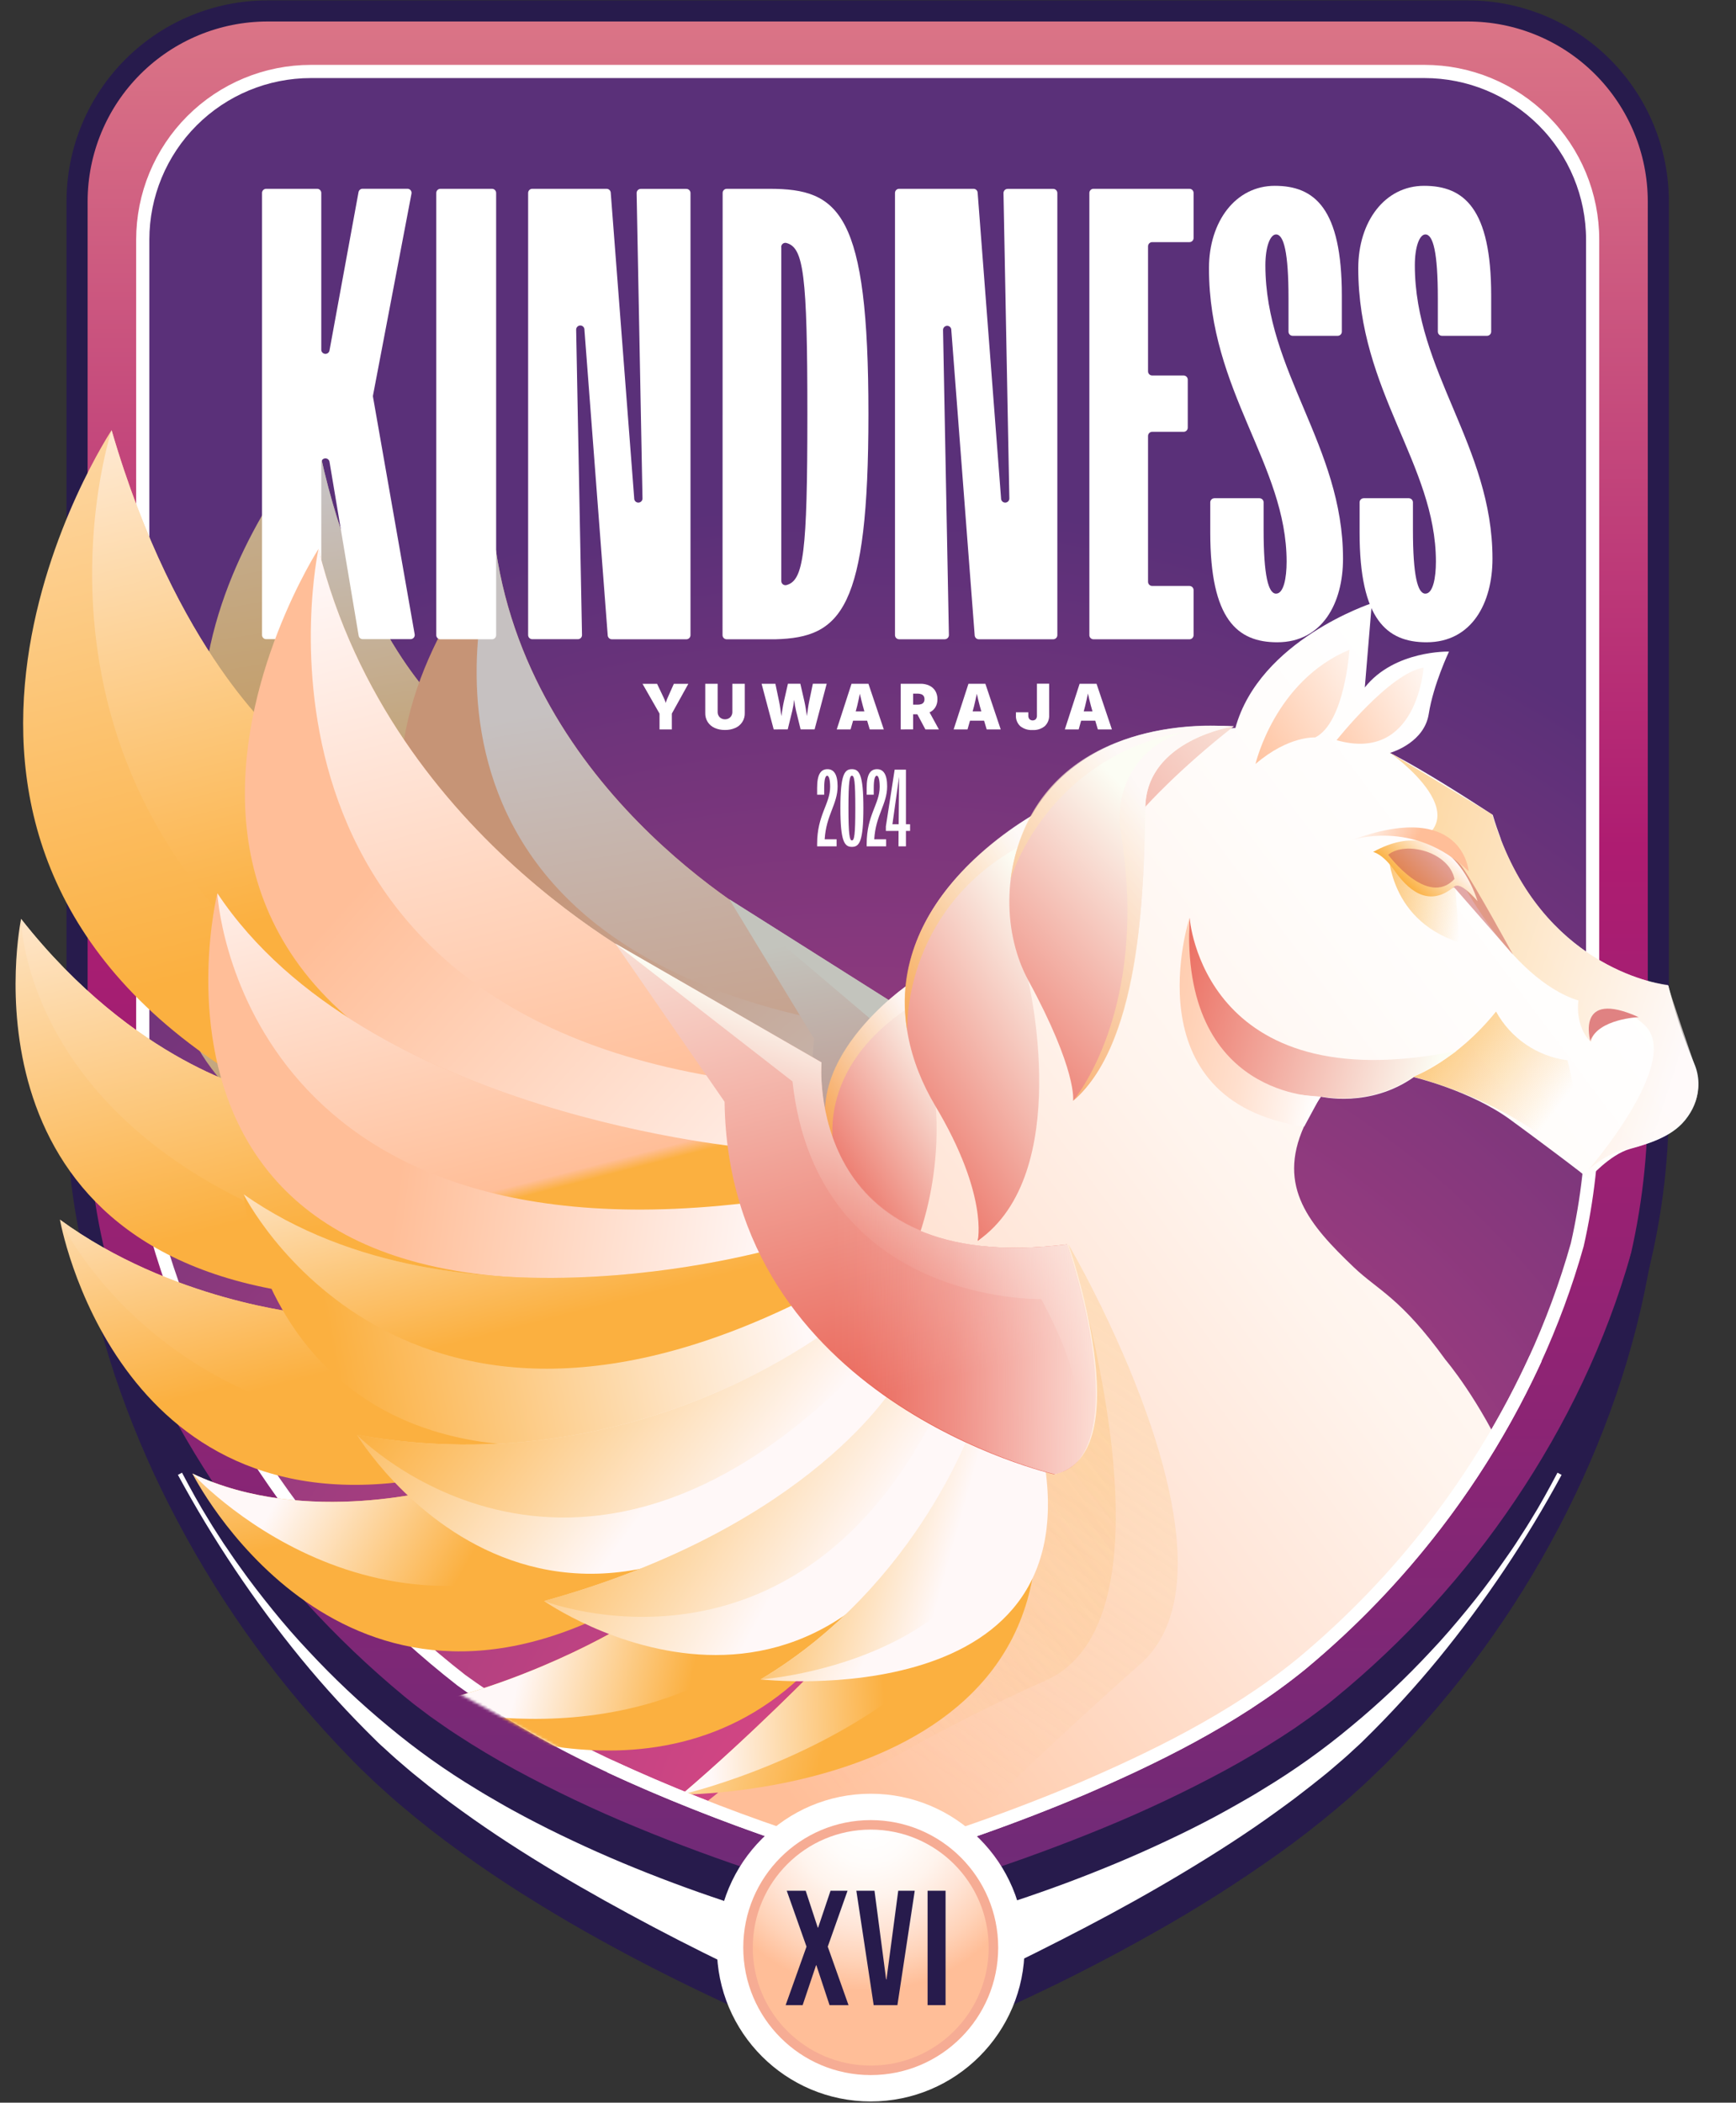 <svg width="635" height="769" viewBox="0 0 635 769" fill="none" xmlns="http://www.w3.org/2000/svg">
<rect x="0" y="0" width="635" height="769" fill="#333333" stroke="none"/>
<path d="M97.888 4C79.403 4 61.674 11.343 48.603 24.415C35.532 37.486 28.189 55.214 28.189 73.7V404.12C28.189 491.907 77.465 567.154 141.936 626.802C184.306 666.007 319.798 756.072 319.798 756.072C319.798 756.072 439.672 675.722 494.969 626.31C560.684 567.579 606.585 491.753 606.585 403.628V73.7C606.585 55.214 599.242 37.486 586.17 24.415C573.099 11.343 555.371 4 536.885 4H97.888Z" fill="url(#paint0_linear_545_2074)" stroke="#271B4C" stroke-width="7.718" stroke-miterlimit="10"/>
<path d="M318.573 681.277C308.039 678.277 297.234 674.901 286.352 671.206C219.73 648.159 188.474 628.759 168.736 614.482C142.349 593.915 119.253 569.446 100.242 541.917C81.106 514.507 66.651 484.111 57.467 451.968L57.274 451.283C53.934 436.309 52.239 421.014 52.219 405.672V87.639C52.219 71.328 58.699 55.685 70.232 44.152C81.766 32.619 97.408 26.139 113.719 26.139H521.064C537.375 26.139 553.018 32.619 564.551 44.152C576.084 55.685 582.564 71.328 582.564 87.639V405.083C582.559 421.963 580.67 438.788 576.93 455.248C560.53 513.545 524.836 567.896 476.196 608.365C450.872 629.087 420.185 643.587 396.241 653.919C370.938 664.624 345 673.761 318.573 681.277Z" fill="url(#paint1_radial_545_2074)"/>
<path d="M161.047 258.16C161.047 258.16 129.376 229.624 115.899 159.876C115.899 159.876 11.759 275.641 132.116 359.328L186.37 344.52L161.047 258.16Z" fill="url(#paint2_linear_545_2074)"/>
<path d="M161.048 258.16C161.048 258.16 129.377 229.624 115.9 159.876C115.9 159.876 60.912 269.36 175.711 348.051L186.323 344.52L161.048 258.16Z" fill="url(#paint3_linear_545_2074)"/>
<path d="M140.76 365.714C140.76 365.714 99.944 354.495 66.912 307.417C66.912 307.417 31.083 406.705 148.082 428.815L240.211 433.465L140.76 365.714Z" fill="url(#paint4_linear_545_2074)"/>
<path d="M140.76 365.714C140.76 365.714 99.943 354.495 66.912 307.417C66.912 307.417 57.689 385.057 187.683 420.76L240.211 433.465L140.76 365.714Z" fill="url(#paint5_linear_545_2074)"/>
<path d="M147.899 434.893C147.899 434.893 103.223 427.89 68.677 400.386C68.677 400.386 75.314 497.271 181.624 488.241L226.763 479.559L147.899 434.893Z" fill="url(#paint6_linear_545_2074)"/>
<path d="M147.899 434.893C147.899 434.893 103.223 427.89 68.677 400.386C68.677 400.386 91.734 463.622 184.548 474.272L226.763 479.569L147.899 434.893Z" fill="url(#paint7_linear_545_2074)"/>
<path d="M188.898 491.405C188.898 491.405 140.45 500.493 103.878 481.189C103.878 481.189 141.309 571.466 242.844 532.318C344.379 493.171 257.768 511.201 257.768 511.201L188.898 491.405Z" fill="url(#paint8_linear_545_2074)"/>
<path d="M188.898 491.405C188.898 491.405 140.45 500.493 103.878 481.189C103.878 481.189 158.722 548.062 247.204 510.352C346.993 467.818 252.645 501.67 252.645 501.67L188.898 491.405Z" fill="url(#paint9_linear_545_2074)"/>
<path d="M247.252 536.505C223.529 546.973 198.458 554.071 172.768 557.593C172.768 557.593 245.603 600.445 304.565 555.76C363.528 511.075 306.88 535.984 306.88 535.984L247.252 536.505Z" fill="url(#paint10_linear_545_2074)"/>
<path d="M247.252 536.505C223.529 546.974 198.458 554.072 172.768 557.594C172.768 557.594 250.252 583.911 305.617 535.985C360.981 488.058 300.986 529.531 300.986 529.531L247.252 536.505Z" fill="url(#paint11_linear_545_2074)"/>
<path d="M308.55 554.719C294.691 568.885 279.333 581.5 262.746 592.342C262.746 592.342 405.222 601.623 386.054 487.971L308.55 554.719Z" fill="url(#paint12_linear_545_2074)"/>
<path d="M308.55 554.719C294.691 568.884 279.333 581.5 262.746 592.342C262.746 592.342 386.227 573.608 386.054 487.971L308.55 554.719Z" fill="url(#paint13_linear_545_2074)"/>
<path d="M284.287 340.025C284.287 340.025 194.985 293.362 181.373 201.108C181.373 201.108 47.492 353.531 304.903 397.56L284.287 340.025Z" fill="url(#paint14_linear_545_2074)"/>
<path d="M284.287 340.025C284.287 340.025 194.985 293.362 181.373 201.108C181.373 201.108 129.626 341.154 306.909 374.368L284.287 340.025Z" fill="url(#paint15_linear_545_2074)"/>
<path d="M304.952 394.761C304.952 394.761 175.808 375.766 134.2 304.176C134.2 304.176 72.228 456.878 312.236 426.741L304.952 394.761Z" fill="url(#paint16_linear_545_2074)"/>
<path d="M304.952 394.761C304.952 394.761 175.808 375.766 134.2 304.176C134.2 304.176 126.483 421.175 309.149 411.055L304.952 394.761Z" fill="url(#paint17_linear_545_2074)"/>
<path d="M313.008 425.342C313.008 425.342 198.855 448.312 131.711 396.922C131.711 396.922 127.852 530.398 340.251 461.779L313.008 425.342Z" fill="url(#paint18_linear_545_2074)"/>
<path d="M313.008 425.342C313.008 425.342 198.855 448.312 131.711 396.922C131.711 396.922 173.039 497.685 323.475 440.015L313.008 425.342Z" fill="url(#paint19_linear_545_2074)"/>
<path d="M330.353 448.785C330.353 448.785 256.418 495.766 160.942 473.23C160.942 473.23 217.28 582.049 347.814 472.902L330.353 448.785Z" fill="url(#paint20_linear_545_2074)"/>
<path d="M330.353 448.785C330.353 448.785 256.418 495.766 160.942 473.23C160.942 473.23 227.506 548.805 337.174 461.856L330.353 448.785Z" fill="url(#paint21_linear_545_2074)"/>
<path d="M345.141 470.037C345.141 470.037 311.714 512.002 217.935 528.566C217.935 528.566 308.212 597.513 371.921 484.19L345.141 470.037Z" fill="url(#paint22_linear_545_2074)"/>
<path d="M345.141 470.037C345.141 470.037 311.714 512.002 217.935 528.566C217.935 528.566 299.095 564.491 358.695 478.527L345.141 470.037Z" fill="url(#paint23_linear_545_2074)"/>
<path d="M370.33 483.225C370.33 483.225 345.73 532.174 288.167 557.652C288.167 557.652 401.741 577.38 391.785 492.149L370.33 483.225Z" fill="url(#paint24_linear_545_2074)"/>
<path d="M370.33 483.225C370.33 483.225 345.73 532.174 288.167 557.652C288.167 557.652 381.569 558.404 383.672 486.93L370.33 483.225Z" fill="url(#paint25_linear_545_2074)"/>
<path d="M395.046 501.689C395.046 501.689 287.858 471.503 297.785 379.915L266.799 328.92L332.032 370.142C332.032 370.142 317.716 435.539 408.176 431.642C408.176 431.642 424.846 497.222 395.046 501.689Z" fill="url(#paint26_linear_545_2074)"/>
<path d="M266.799 328.92L332.032 370.142C332.032 370.142 318.005 435.346 408.176 431.642C408.176 431.642 424.257 498.968 395.046 501.689C395.046 501.689 418.296 493.691 397.381 447.752C397.381 447.752 321.285 444.289 321.517 375.303L266.799 328.92Z" fill="url(#paint27_linear_545_2074)"/>
<path d="M97.358 69.049H116.006C116.408 69.049 116.793 69.209 117.077 69.493C117.361 69.777 117.521 70.162 117.521 70.564V127.877C117.513 128.26 117.651 128.632 117.907 128.918C118.163 129.204 118.517 129.382 118.899 129.416C119.282 129.451 119.662 129.339 119.965 129.103C120.268 128.867 120.47 128.526 120.53 128.147L131.142 70.265C131.207 69.918 131.391 69.605 131.663 69.38C131.934 69.154 132.275 69.031 132.628 69.03H149.028C149.251 69.028 149.471 69.077 149.673 69.171C149.875 69.265 150.054 69.403 150.196 69.575C150.338 69.747 150.44 69.948 150.495 70.164C150.55 70.38 150.556 70.605 150.513 70.824L136.438 144.614C136.4 144.792 136.4 144.976 136.438 145.154L151.681 231.978C151.719 232.195 151.709 232.417 151.652 232.63C151.594 232.843 151.492 233.041 151.35 233.21C151.209 233.379 151.032 233.515 150.833 233.609C150.633 233.703 150.415 233.752 150.195 233.753H132.686C132.327 233.755 131.979 233.629 131.704 233.397C131.43 233.165 131.248 232.843 131.19 232.489L120.53 168.905C120.47 168.529 120.269 168.189 119.969 167.953C119.668 167.718 119.29 167.605 118.909 167.637C118.529 167.668 118.175 167.843 117.917 168.124C117.66 168.406 117.518 168.775 117.521 169.156V232.238C117.521 232.64 117.361 233.025 117.077 233.309C116.793 233.593 116.408 233.753 116.006 233.753H97.358C96.957 233.753 96.571 233.593 96.287 233.309C96.003 233.025 95.844 232.64 95.844 232.238V70.564C95.844 70.365 95.883 70.168 95.959 69.984C96.035 69.8 96.147 69.633 96.287 69.493C96.428 69.352 96.595 69.24 96.779 69.164C96.963 69.088 97.159 69.049 97.358 69.049Z" fill="white"/>
<path d="M159.581 232.286V70.564C159.581 70.162 159.74 69.777 160.024 69.493C160.308 69.209 160.693 69.049 161.095 69.049H179.965C180.366 69.049 180.752 69.209 181.036 69.493C181.32 69.777 181.479 70.162 181.479 70.564V232.286C181.479 232.688 181.32 233.073 181.036 233.357C180.752 233.641 180.366 233.801 179.965 233.801H161.105C160.905 233.802 160.707 233.764 160.522 233.689C160.337 233.613 160.169 233.502 160.028 233.361C159.886 233.22 159.773 233.053 159.697 232.868C159.62 232.684 159.581 232.486 159.581 232.286Z" fill="white"/>
<path d="M231.982 182.238V182.363C231.999 182.765 232.174 183.143 232.47 183.416C232.766 183.688 233.158 183.832 233.559 183.815C233.961 183.798 234.34 183.623 234.612 183.327C234.884 183.031 235.028 182.639 235.011 182.238L232.869 70.622C232.866 70.421 232.902 70.22 232.976 70.033C233.051 69.846 233.162 69.676 233.303 69.532C233.444 69.388 233.612 69.274 233.798 69.196C233.983 69.118 234.183 69.078 234.384 69.078H251.054C251.456 69.078 251.841 69.238 252.125 69.522C252.409 69.806 252.569 70.191 252.569 70.593V232.286C252.569 232.688 252.409 233.073 252.125 233.357C251.841 233.641 251.456 233.801 251.054 233.801H223.811C223.429 233.8 223.062 233.656 222.781 233.397C222.501 233.138 222.328 232.783 222.296 232.402L213.778 120.642V120.497C213.763 120.095 213.588 119.716 213.293 119.443C212.999 119.17 212.607 119.025 212.206 119.04C211.804 119.055 211.425 119.23 211.152 119.525C210.878 119.82 210.733 120.211 210.749 120.613L212.89 232.229C212.894 232.43 212.858 232.63 212.784 232.817C212.709 233.004 212.598 233.175 212.457 233.318C212.316 233.462 212.148 233.576 211.962 233.654C211.777 233.732 211.577 233.772 211.376 233.772H194.696C194.295 233.772 193.909 233.613 193.625 233.328C193.341 233.044 193.182 232.659 193.182 232.258V70.564C193.182 70.162 193.341 69.777 193.625 69.493C193.909 69.209 194.295 69.049 194.696 69.049H221.882C222.263 69.05 222.631 69.195 222.911 69.454C223.192 69.713 223.365 70.068 223.396 70.448L231.982 182.238Z" fill="white"/>
<path d="M264.329 70.564C264.329 70.162 264.489 69.777 264.773 69.493C265.057 69.209 265.442 69.049 265.844 69.049H281.453C307.027 69.049 317.658 77.732 317.658 151.425C317.658 222.967 307.683 233.155 283.623 233.801H265.805C265.403 233.801 265.018 233.641 264.734 233.357C264.45 233.073 264.291 232.688 264.291 232.286L264.329 70.564ZM285.784 90.34V212.51C285.785 212.748 285.842 212.983 285.951 213.195C286.059 213.407 286.216 213.591 286.408 213.732C286.601 213.873 286.823 213.966 287.058 214.005C287.293 214.045 287.534 214.028 287.762 213.957C293.888 212.172 295.325 202.699 295.325 151.425C295.325 100.151 293.888 90.649 287.762 88.893C287.532 88.815 287.287 88.793 287.047 88.828C286.806 88.864 286.578 88.956 286.381 89.098C286.184 89.239 286.023 89.426 285.913 89.642C285.802 89.858 285.745 90.097 285.746 90.34H285.784Z" fill="white"/>
<path d="M366.171 182.238V182.363C366.188 182.765 366.364 183.144 366.659 183.416C366.955 183.688 367.347 183.832 367.749 183.815C368.15 183.798 368.529 183.623 368.801 183.327C369.074 183.031 369.217 182.639 369.201 182.238L367.059 70.622C367.055 70.421 367.091 70.22 367.166 70.033C367.24 69.846 367.351 69.676 367.492 69.532C367.633 69.388 367.801 69.274 367.987 69.196C368.173 69.118 368.372 69.078 368.573 69.078H385.244C385.645 69.078 386.03 69.238 386.314 69.522C386.599 69.806 386.758 70.191 386.758 70.593V232.286C386.758 232.688 386.599 233.073 386.314 233.357C386.03 233.641 385.645 233.801 385.244 233.801H358.039C357.657 233.8 357.29 233.656 357.009 233.397C356.729 233.138 356.556 232.783 356.524 232.402L347.967 120.642V120.507C347.925 120.125 347.74 119.774 347.449 119.524C347.158 119.273 346.783 119.143 346.399 119.159C346.016 119.175 345.652 119.336 345.383 119.609C345.114 119.883 344.958 120.248 344.948 120.632L347.09 232.248C347.092 232.449 347.055 232.648 346.98 232.835C346.905 233.021 346.794 233.191 346.653 233.335C346.513 233.478 346.345 233.592 346.16 233.671C345.975 233.749 345.776 233.79 345.575 233.791H328.886C328.484 233.791 328.099 233.632 327.815 233.348C327.531 233.064 327.371 232.679 327.371 232.277V70.564C327.371 70.162 327.531 69.777 327.815 69.493C328.099 69.209 328.484 69.049 328.886 69.049H356.1C356.481 69.048 356.849 69.192 357.128 69.452C357.408 69.712 357.578 70.068 357.605 70.448L366.171 182.238Z" fill="white"/>
<path d="M435.079 233.801H399.983C399.582 233.801 399.196 233.641 398.912 233.357C398.628 233.073 398.469 232.688 398.469 232.286V70.564C398.469 70.162 398.628 69.777 398.912 69.493C399.196 69.209 399.582 69.049 399.983 69.049H435.079C435.481 69.049 435.866 69.209 436.15 69.493C436.434 69.777 436.594 70.162 436.594 70.564V87.041C436.594 87.443 436.434 87.828 436.15 88.112C435.866 88.396 435.481 88.556 435.079 88.556H421.448C421.046 88.556 420.661 88.715 420.377 88.999C420.093 89.283 419.933 89.668 419.933 90.07V135.816C419.933 136.218 420.093 136.603 420.377 136.887C420.661 137.171 421.046 137.331 421.448 137.331H432.947C433.348 137.333 433.732 137.494 434.015 137.777C434.299 138.061 434.459 138.445 434.462 138.845V156.413C434.462 156.814 434.302 157.2 434.018 157.484C433.734 157.768 433.349 157.927 432.947 157.927H421.448C421.046 157.927 420.661 158.087 420.377 158.371C420.093 158.655 419.933 159.04 419.933 159.442V212.78C419.933 213.182 420.093 213.567 420.377 213.851C420.661 214.135 421.046 214.295 421.448 214.295H435.079C435.481 214.295 435.866 214.454 436.15 214.738C436.434 215.022 436.594 215.408 436.594 215.809V232.286C436.594 232.485 436.555 232.682 436.478 232.866C436.402 233.05 436.291 233.217 436.15 233.357C436.01 233.498 435.843 233.61 435.659 233.686C435.475 233.762 435.278 233.801 435.079 233.801Z" fill="white"/>
<path d="M490.821 108.072V121.298C490.821 121.7 490.662 122.085 490.378 122.369C490.094 122.653 489.708 122.813 489.307 122.813H472.83C472.428 122.813 472.043 122.653 471.759 122.369C471.475 122.085 471.315 121.7 471.315 121.298V109.153C471.315 92.242 469.579 85.739 466.762 85.739C464.591 85.739 462.855 90.293 462.855 97.017C462.855 135.817 491.255 163.137 491.255 204.321C491.255 220.585 483.673 234.892 467.196 234.892C452.667 234.892 442.692 226.653 442.692 194.78V183.724C442.692 183.322 442.852 182.937 443.136 182.653C443.42 182.369 443.805 182.21 444.207 182.21H460.694C461.095 182.21 461.481 182.369 461.765 182.653C462.049 182.937 462.208 183.322 462.208 183.724V193.699C462.208 210.61 463.945 217.112 466.762 217.112C469.579 217.112 470.621 211.257 470.621 205.411C470.621 169.852 442.22 143.187 442.22 98.097C442.22 80.974 451.982 67.96 466.289 67.96C480.846 67.96 490.821 76.198 490.821 108.072Z" fill="white"/>
<path d="M545.451 108.072V121.298C545.449 121.699 545.289 122.083 545.005 122.366C544.722 122.65 544.338 122.81 543.937 122.813H527.45C527.049 122.81 526.666 122.65 526.382 122.366C526.099 122.083 525.938 121.699 525.936 121.298V109.153C525.936 92.242 524.209 85.739 521.382 85.739C519.221 85.739 517.523 90.293 517.523 97.017C517.523 135.817 545.924 163.137 545.924 204.321C545.924 220.585 538.332 234.892 521.807 234.892C507.336 234.892 497.313 226.653 497.313 194.78V183.724C497.313 183.322 497.472 182.937 497.757 182.653C498.041 182.369 498.426 182.21 498.828 182.21H515.314C515.513 182.21 515.71 182.249 515.894 182.325C516.078 182.401 516.245 182.513 516.385 182.653C516.526 182.794 516.637 182.961 516.714 183.145C516.79 183.328 516.829 183.525 516.829 183.724V193.699C516.829 210.61 518.556 217.112 521.373 217.112C524.19 217.112 525.231 211.257 525.231 205.411C525.231 169.852 496.831 143.187 496.831 98.097C496.831 80.974 506.584 67.96 520.9 67.96C535.477 67.96 545.451 76.198 545.451 108.072Z" fill="white"/>
<path d="M241.243 266.765V260.976L235.021 250.085H240.346L242.748 255.13C242.968 255.586 243.165 256.053 243.337 256.529C243.51 257.012 243.684 257.561 243.867 258.179H243.202C243.366 257.561 243.53 257.012 243.684 256.529C243.839 256.052 244.022 255.585 244.234 255.13L246.482 250.085H251.788L245.748 260.976V266.765H241.243Z" fill="white"/>
<path d="M265.168 266.967C263.87 266.995 262.583 266.738 261.396 266.215C260.344 265.752 259.455 264.984 258.845 264.011C258.234 263.037 257.93 261.903 257.971 260.754V250.065H262.505V260.378C262.495 260.861 262.615 261.337 262.852 261.758C263.077 262.163 263.411 262.498 263.817 262.722C264.235 262.956 264.708 263.072 265.187 263.06C265.672 263.073 266.151 262.957 266.576 262.722C266.981 262.496 267.315 262.162 267.541 261.758C267.778 261.337 267.898 260.861 267.888 260.378V250.065H272.422V260.754C272.465 261.905 272.158 263.042 271.544 264.017C270.93 264.991 270.035 265.757 268.978 266.215C267.779 266.743 266.478 267 265.168 266.967Z" fill="white"/>
<path d="M283.006 266.765L278.578 250.066H283.623L284.974 256.52C285.147 257.34 285.302 258.227 285.437 259.201C285.572 260.176 285.707 261.131 285.832 262.095C285.958 263.06 286.093 263.948 286.228 264.777H285.331C285.495 263.948 285.639 263.06 285.784 262.095C285.929 261.131 286.073 260.166 286.228 259.201C286.382 258.237 286.546 257.34 286.739 256.52L288.215 250.046H292.749L294.235 256.52C294.418 257.34 294.592 258.227 294.746 259.201C294.9 260.176 295.045 261.131 295.19 262.095C295.335 263.06 295.479 263.948 295.634 264.777H294.727C294.871 263.948 295.007 263.06 295.132 262.095C295.257 261.131 295.392 260.166 295.527 259.201C295.663 258.237 295.817 257.34 295.981 256.52L297.331 250.046H302.396L297.968 266.745H292.846L291.186 259.944C290.885 258.692 290.659 257.423 290.511 256.143C290.337 254.783 290.135 253.471 289.894 252.217H291.08C290.793 253.509 290.583 254.817 290.453 256.134C290.322 257.417 290.106 258.69 289.807 259.944L288.138 266.745L283.006 266.765Z" fill="white"/>
<path d="M306.061 266.764L311.473 250.065H317.657L323.281 266.764H318.139L316.21 260.291C315.795 258.883 315.399 257.397 315.033 255.912C314.666 254.426 314.319 252.892 313.991 251.397H315.023C314.714 252.889 314.393 254.394 314.058 255.912C313.74 257.426 313.383 258.883 312.978 260.291L311.126 266.764H306.061ZM310.074 263.562V260.176H319.316V263.562H310.074Z" fill="white"/>
<path d="M329.464 266.765V250.066H336.68C337.801 250.04 338.914 250.271 339.931 250.741C340.83 251.159 341.588 251.829 342.112 252.671C342.652 253.594 342.923 254.65 342.893 255.719C342.927 256.782 342.649 257.832 342.092 258.739C341.558 259.573 340.78 260.224 339.864 260.601C338.804 261.042 337.664 261.255 336.516 261.228H332.214V257.716H335.6C336.068 257.727 336.534 257.659 336.979 257.514C337.335 257.401 337.644 257.174 337.857 256.867C338.075 256.525 338.18 256.124 338.156 255.719C338.177 255.309 338.072 254.902 337.857 254.552C337.643 254.242 337.335 254.009 336.979 253.886C336.535 253.737 336.068 253.666 335.6 253.674H334.008V266.746L329.464 266.765ZM338.494 266.765L334.413 259.096H339.237L343.433 266.765H338.494Z" fill="white"/>
<path d="M348.826 266.764L354.247 250.065H360.431L366.046 266.764H360.913L358.984 260.291C358.569 258.883 358.174 257.397 357.807 255.912C357.44 254.426 357.093 252.892 356.765 251.397H357.797C357.476 252.889 357.154 254.394 356.833 255.912C356.514 257.426 356.148 258.883 355.743 260.291L353.9 266.764H348.826ZM352.839 263.562V260.176H362.032V263.562H352.839Z" fill="white"/>
<path d="M377.728 266.987C376.095 267.096 374.479 266.594 373.194 265.578C372.65 265.064 372.225 264.436 371.95 263.739C371.675 263.042 371.556 262.294 371.603 261.546V260.504H376.137V261.633C376.098 262.128 376.246 262.621 376.551 263.012C376.869 263.309 377.288 263.475 377.724 263.475C378.159 263.475 378.578 263.309 378.896 263.012C379.192 262.609 379.332 262.112 379.291 261.614V250.037H383.758V261.488C383.805 262.236 383.69 262.986 383.42 263.685C383.151 264.385 382.733 265.017 382.195 265.54C380.942 266.568 379.346 267.084 377.728 266.987Z" fill="white"/>
<path d="M389.498 266.764L394.91 250.065H401.094L406.718 266.764H401.576L399.647 260.291C399.232 258.883 398.836 257.397 398.47 255.912C398.103 254.426 397.756 252.892 397.428 251.397H398.422C398.113 252.889 397.791 254.394 397.457 255.912C397.138 257.426 396.772 258.883 396.376 260.291L394.563 266.764H389.498ZM393.511 263.562V260.176H402.705V263.562H393.511Z" fill="white"/>
<path d="M306.38 287.578C306.38 294.146 302.173 298.094 301.657 306.95H306.011V309.533H298.889V308.648C298.889 298.057 303.649 294.035 303.649 287.762C303.649 285.032 303.17 283.703 302.579 283.703C301.915 283.703 301.472 284.995 301.472 288.316V290.64H298.889V288.131C298.889 283.261 300.181 281.305 302.69 281.305C305.015 281.305 306.38 283.224 306.38 287.578ZM307.397 295.511C307.397 283.261 308.91 281.305 311.603 281.305C314.334 281.305 315.81 283.261 315.81 295.511C315.81 307.799 314.334 309.718 311.603 309.718C308.91 309.718 307.397 307.799 307.397 295.511ZM312.858 295.511C312.858 285.585 312.489 283.703 311.603 283.703C310.792 283.703 310.349 285.585 310.349 295.511C310.349 305.437 310.792 307.356 311.603 307.356C312.489 307.356 312.858 305.437 312.858 295.511ZM324.505 287.578C324.505 294.146 320.299 298.094 319.782 306.95H324.136V309.533H317.015V308.648C317.015 298.057 321.775 294.035 321.775 287.762C321.775 285.032 321.295 283.703 320.705 283.703C320.041 283.703 319.598 284.995 319.598 288.316V290.64H317.015V288.131C317.015 283.261 318.306 281.305 320.815 281.305C323.14 281.305 324.505 283.224 324.505 287.578ZM331.378 309.533H328.647L328.684 303.888H324.035V302.227L327.245 281.489H331.378V301.452H332.891V303.888H331.378V309.533ZM326.433 301.452H328.721L328.869 284.109L326.433 301.452Z" fill="white"/>
<path d="M310.547 751.781C309.225 751.309 308.251 750.923 307.141 750.508L303.958 749.273L297.707 746.775C293.558 745.096 289.468 743.369 285.387 741.623C277.232 738.118 269.155 734.484 261.154 730.722C245.15 723.178 229.396 715.103 213.951 706.334C206.234 701.974 198.603 697.372 191.068 692.616C183.534 687.86 176.106 682.844 168.822 677.605C161.539 672.367 154.4 666.849 147.483 660.984C144.001 658.09 140.634 655.003 137.267 651.944L132.328 647.227C130.669 645.635 129.154 644.044 127.562 642.404C102.831 616.976 81.835 588.165 65.204 556.834C56.948 541.369 49.854 525.311 43.98 508.792C38.15 492.368 33.763 475.467 30.87 458.281L38.163 456.66C47.347 489.18 62.522 519.607 81.276 547.187C99.895 574.604 122.306 599.243 147.84 620.37C149.442 621.633 151.014 623.003 152.615 624.171L157.391 627.769C160.69 630.075 163.931 632.409 167.337 634.589C174.09 639.008 181.055 643.169 188.232 647.073C202.673 654.913 217.525 661.972 232.724 668.219C247.976 674.547 263.546 680.258 279.29 685.429C287.162 688.002 295.07 690.449 303.012 692.771C306.977 693.919 310.952 695.038 314.907 696.099L320.821 697.652L323.715 698.385C324.68 698.617 325.702 698.877 326.426 699.032L310.547 751.781Z" fill="#271B4C"/>
<path d="M313.393 740.205C312.428 739.819 311.705 739.482 310.875 739.125L308.463 738.083L303.707 735.98L294.234 731.735C287.983 728.841 281.77 725.947 275.596 723.053C263.248 717.158 251.006 711.11 238.937 704.723C226.869 698.337 214.955 691.748 203.243 684.745C191.532 677.741 180.09 670.38 169.035 662.383C166.285 660.376 163.517 658.399 160.835 656.296L156.783 653.17L152.799 649.957C150.117 647.864 147.58 645.568 144.975 643.368C143.682 642.259 142.448 641.073 141.184 639.934C139.92 638.796 138.627 637.657 137.441 636.442C127.763 626.958 118.607 616.955 110.014 606.478C92.955 585.582 77.91 563.121 65.079 539.393L66.574 538.592C69.7 544.516 72.922 550.4 76.472 556.092C78.189 558.986 80.06 561.745 81.855 564.572C82.82 565.971 83.784 567.34 84.691 568.72C85.598 570.099 86.62 571.489 87.585 572.839C91.444 578.328 95.553 583.605 99.76 588.815C103.966 594.024 108.355 599.06 112.947 603.922C122.03 613.696 131.746 622.861 142.033 631.358C152.202 639.851 163.01 647.55 174.36 654.385C177.167 656.141 180.061 657.771 182.917 659.44C185.772 661.109 188.705 662.672 191.647 664.264C197.513 667.383 203.449 670.351 209.456 673.168C221.457 678.85 233.737 683.944 246.172 688.603C258.607 693.263 271.255 697.459 283.95 701.144C290.317 703.016 296.713 704.752 303.138 706.354C306.341 707.145 309.544 707.955 312.785 708.65L317.609 709.701L319.991 710.184C320.773 710.338 321.612 710.502 322.287 710.608L313.393 740.205Z" fill="white"/>
<path d="M318.573 681.277C308.039 678.277 297.234 674.901 286.352 671.206C219.73 648.159 188.474 628.759 168.736 614.482C142.349 593.915 119.253 569.446 100.242 541.917C81.106 514.507 66.651 484.111 57.467 451.968L57.274 451.283C53.934 436.309 52.239 421.014 52.219 405.672V87.639C52.219 71.328 58.699 55.685 70.232 44.152C81.766 32.619 97.408 26.139 113.719 26.139H521.064C537.375 26.139 553.018 32.619 564.551 44.152C576.084 55.685 582.564 71.328 582.564 87.639V405.083C582.559 421.963 580.67 438.788 576.93 455.248C560.53 513.545 524.836 567.896 476.196 608.365C450.872 629.087 420.185 643.587 396.241 653.919C370.938 664.624 345 673.761 318.573 681.277Z" stroke="white" stroke-width="4.824" stroke-miterlimit="10"/>
<mask id="mask0_545_2074" style="mask-type:luminance" maskUnits="userSpaceOnUse" x="0" y="7" width="635" height="675">
<path d="M0 7.28V527.978L210.893 642.835L214.077 641.649C232.146 650.62 255.443 660.518 286.352 671.207C297.234 674.902 308.039 678.278 318.573 681.279C344.999 673.781 370.937 664.663 396.241 653.978C420.185 643.646 450.873 629.146 476.196 608.424C506.932 582.838 532.582 551.7 551.809 516.633L634.774 515.504V7.28H0Z" fill="white"/>
</mask>
<g mask="url(#mask0_545_2074)">
<path d="M256.678 660.315C311.435 619.344 306.399 570.231 323.05 455.045C323.204 453.994 323.358 452.923 323.522 451.843C324.166 447.643 324.921 443.292 325.789 438.79C328.64 423.605 332.299 408.583 336.748 393.787C337.376 391.742 338.003 389.725 338.678 387.738C347.659 359.984 358.396 338.538 369.635 322.052C372.23 318.193 374.864 314.662 377.497 311.343C391.775 293.4 406.361 282.595 418.806 276.093C427.419 271.453 436.748 268.286 446.406 266.726H446.503C448.229 266.475 449.57 266.359 450.487 266.302C451.403 266.244 451.876 266.253 451.876 266.253C460.722 234.023 501.79 220.613 501.79 220.613L499.223 251.416C510.057 237.727 530.026 238.296 530.026 238.296C530.026 238.296 524.315 250.278 522.608 261.121C521.016 271.222 509.99 274.878 508.514 275.331H508.388L508.977 275.63L510.125 276.219C521.46 282.2 536.895 292.078 543.185 296.178L545.925 297.963L546.031 298.04C546.938 301.137 547.96 304.07 548.992 306.867C548.992 306.867 548.992 306.954 548.992 307.002C567.264 354.639 607.936 360.128 610.155 360.389H610.251C610.251 360.389 610.347 360.823 610.55 361.633C612.789 370.665 615.728 379.509 619.338 388.085L619.715 388.973C621.67 393.477 621.785 398.567 620.033 403.154C619.335 405.032 618.408 406.818 617.274 408.47C612.576 415.319 604.087 417.982 596.157 420.21C588.815 422.274 581.049 431.14 581.049 431.14C580.953 430.571 558.63 413.968 552.282 409.367C537.812 398.832 517.148 393.932 517.148 393.932C500.892 405.344 483.209 401.07 483.209 401.07C482.698 401.813 482.245 402.556 481.733 403.289C479.931 406.057 478.344 408.96 476.987 411.972C467.041 434.16 479.061 448.042 495.152 463.419C504.066 471.947 512.257 474.465 528.743 497.309C528.743 497.309 578.483 555.316 564.592 630.438L320.812 701.594L256.678 660.315Z" fill="url(#paint28_linear_545_2074)"/>
<path opacity="0.7" d="M511.582 310.388L532.873 319.138C532.873 319.138 551.887 357.929 577.365 365.916C577.365 365.916 575.84 375.042 581.928 381.12C581.928 381.12 588.015 361.73 601.704 375.042C615.393 388.355 581.011 427.802 581.011 427.802C581.011 427.802 587.359 421.618 596.003 420.007C604.357 418.444 627.182 410.785 619.58 388.732C611.978 366.678 610.068 360.205 610.068 360.205C610.068 360.205 563.299 356.028 545.8 297.847L508.176 275.119C508.176 275.119 545.423 301.262 511.582 310.388Z" fill="url(#paint29_linear_545_2074)"/>
<path d="M581.714 380.744C581.714 380.744 576.206 361.537 599.397 371.994C599.417 371.994 584.608 372.564 581.714 380.744Z" fill="#E08282"/>
<path opacity="0.7" d="M507.78 309.858C507.78 309.858 506.719 335.963 533.827 344.713L531.966 319.756L507.78 309.858Z" fill="url(#paint30_linear_545_2074)"/>
<path opacity="0.5" d="M507.587 309.338C507.587 309.338 528.029 307.235 534.956 317.229C540.098 324.657 553.411 349.064 553.411 349.064L531.927 324.542C531.927 324.542 514.996 330.445 507.587 309.338Z" fill="#C65252"/>
<path d="M488.9 270.7C488.9 270.7 508.435 246.033 520.735 244.181C520.706 244.181 518.42 279.113 488.9 270.7Z" fill="url(#paint31_linear_545_2074)"/>
<path d="M459.246 279.402C459.246 279.402 466.231 249.024 493.609 237.621C493.609 237.621 491.901 264.285 481.068 269.707C481.058 269.707 471.363 268.993 459.246 279.402Z" fill="url(#paint32_linear_545_2074)"/>
<path opacity="0.7" d="M516.993 393.768C516.993 393.768 532.544 388.211 547.227 369.949C549.871 374.771 553.617 378.9 558.161 381.998C562.704 385.096 567.916 387.076 573.37 387.777C573.37 387.777 576.496 399.353 581.088 431.188C581.059 431.179 563.087 406.338 516.993 393.768Z" fill="url(#paint33_linear_545_2074)"/>
<path d="M486.518 401.426C466.395 399.121 431.154 402.323 435.138 335.585C435.138 335.585 439.701 403.182 532.824 384.351C532.824 384.351 522.318 391.577 516.993 393.767C508.09 399.909 497.268 402.629 486.518 401.426Z" fill="url(#paint34_linear_545_2074)"/>
<path d="M482.977 401.069C482.977 401.069 431.491 401.986 435.138 335.585C435.138 335.585 413.181 402.613 477.064 412.019L482.977 401.069Z" fill="url(#paint35_linear_545_2074)"/>
<path d="M451.316 265.626C451.316 265.626 392.778 266.34 378.964 299.806C378.964 299.806 331.134 325.997 332.726 359.81C332.726 359.81 293.8 387.343 312.312 424.445C330.825 461.548 325.963 473.346 325.963 473.346C325.963 473.346 335.716 454.283 337.067 442.389C338.649 429.085 339.575 409.454 342.344 403.405C342.344 403.405 362.602 436.813 357.634 453.791C357.634 453.791 376.677 439.553 376.349 416.544C376.002 392.427 372.394 368.415 376.253 356.907C376.253 356.907 394.688 386.918 393.289 401.148C393.289 401.148 414.513 382.818 418.912 295.088C418.912 295.108 430.884 281.602 451.316 265.626Z" fill="url(#paint36_linear_545_2074)"/>
<path d="M325.943 473.395C325.943 473.395 328.76 456.272 307.942 425.903C287.124 395.534 324.988 364.799 332.706 359.812L342.247 404.632C342.247 404.632 346.472 440.924 325.943 473.395Z" fill="url(#paint37_linear_545_2074)"/>
<path opacity="0.7" d="M332.648 359.743C332.648 359.743 289.236 388.954 305.386 421.638C305.386 421.638 296.385 390.912 334.712 367.026L332.648 359.743Z" fill="url(#paint38_linear_545_2074)"/>
<path d="M357.634 453.792C357.634 453.792 361.618 437.15 342.199 404.592C322.779 372.033 325.104 330.898 377.864 298.002L376.089 358.46C376.089 358.46 392.99 429.201 357.634 453.792Z" fill="url(#paint39_linear_545_2074)"/>
<path opacity="0.7" d="M377.391 298.388C377.391 298.388 323.174 327.908 331.857 377.021C331.857 377.021 329.667 333.908 372.287 309.897L377.391 298.388Z" fill="url(#paint40_linear_545_2074)"/>
<path d="M392.518 402.585C392.518 402.585 394.187 391.771 376.118 358.498C358.049 325.226 372.77 261.314 451.365 265.627C451.365 265.627 419.414 270.45 418.96 295.089C418.507 319.727 418.102 380.889 392.518 402.585Z" fill="url(#paint41_linear_545_2074)"/>
<path opacity="0.7" d="M450.736 265.723L451.315 265.627C449.683 265.48 448.043 265.426 446.405 265.463C430.178 264.652 377.052 267.932 369.595 321.763C369.595 321.763 382.069 277.28 433.343 267.575C414.656 273.238 407.585 289.85 409.997 304.668C420.609 369.988 392.517 402.585 392.517 402.585C418.785 380.002 418.216 319.891 418.911 295.108C419.547 272.756 445.353 266.755 450.447 265.791H451.074L450.736 265.723Z" fill="url(#paint42_linear_545_2074)"/>
<path d="M540.473 329.594C540.473 329.594 530.923 295.762 502.252 311.583C502.252 311.583 505.657 312.095 510.105 318.413C514.446 324.588 522.106 332.585 531.907 324.279C532.515 323.748 534.444 322.706 540.473 329.594Z" fill="url(#paint43_linear_545_2074)"/>
<path d="M537.213 318.656C537.213 318.656 535.216 292.05 494.101 307.36C494.101 307.36 517.08 299.092 537.213 318.656Z" fill="url(#paint44_linear_545_2074)"/>
<path opacity="0.5" d="M507.78 312.598C507.78 312.598 522.135 332.018 532.023 321.474C530.007 311.576 514.185 307.408 507.78 312.598Z" fill="#C65252"/>
<mask id="mask1_545_2074" style="mask-type:luminance" maskUnits="userSpaceOnUse" x="256" y="220" width="366" height="482">
<path d="M256.678 660.315C311.435 619.344 306.399 570.231 323.05 455.045C323.204 453.994 323.358 452.923 323.522 451.843C324.166 447.643 324.921 443.292 325.789 438.79C328.64 423.605 332.299 408.583 336.748 393.787C337.376 391.742 338.003 389.725 338.678 387.738C347.659 359.984 358.396 338.538 369.635 322.052C372.23 318.193 374.864 314.662 377.497 311.343C391.775 293.4 406.361 282.595 418.806 276.093C427.419 271.453 436.748 268.286 446.406 266.726H446.503C448.229 266.475 449.57 266.359 450.487 266.302C451.403 266.244 451.876 266.253 451.876 266.253C460.722 234.023 501.79 220.613 501.79 220.613L499.223 251.416C510.057 237.727 530.026 238.296 530.026 238.296C530.026 238.296 524.315 250.278 522.608 261.121C521.016 271.222 509.99 274.878 508.514 275.331H508.388L508.977 275.63L510.125 276.219C521.46 282.2 536.895 292.078 543.185 296.178L545.925 297.963L546.031 298.04C546.938 301.137 547.96 304.07 548.992 306.867C548.992 306.867 548.992 306.954 548.992 307.002C567.264 354.639 607.936 360.128 610.155 360.389H610.251C610.251 360.389 610.347 360.823 610.55 361.633C612.789 370.665 615.728 379.509 619.338 388.085L619.715 388.973C621.67 393.477 621.785 398.567 620.033 403.154C619.335 405.032 618.408 406.818 617.274 408.47C612.576 415.319 604.087 417.982 596.157 420.21C588.815 422.274 581.049 431.14 581.049 431.14C580.953 430.571 558.63 413.968 552.282 409.367C537.812 398.832 517.148 393.932 517.148 393.932C500.892 405.344 483.209 401.07 483.209 401.07C482.698 401.813 482.245 402.556 481.733 403.289C479.931 406.057 478.344 408.96 476.987 411.972C467.041 434.16 479.061 448.042 495.152 463.419C504.066 471.947 512.257 474.465 528.743 497.309C528.743 497.309 578.483 555.316 564.592 630.438L320.812 701.594L256.678 660.315Z" fill="white"/>
</mask>
<g mask="url(#mask1_545_2074)">
<path style="mix-blend-mode:multiply" opacity="0.35" d="M390.811 455.113C390.811 455.113 459.247 571.378 417.06 608.635C355.387 663.064 310.374 712.292 310.374 712.292L235.976 660.845L309.081 481.854L390.811 455.113Z" fill="url(#paint45_linear_545_2074)"/>
<path style="mix-blend-mode:multiply" opacity="0.35" d="M390.811 455.113C390.811 455.113 434.83 591.328 382.505 614.587C307.335 647.985 245.43 695.063 245.43 695.063L177.506 599.268L358.696 472.487L390.811 455.113Z" fill="url(#paint46_linear_545_2074)"/>
</g>
<path d="M102.258 270.026C102.258 270.026 64.5 238.837 40.816 157.339C40.816 157.339 -55.654 303.009 84.585 392.244L140.846 370.191L102.258 270.026Z" fill="url(#paint47_linear_545_2074)"/>
<path d="M102.259 270.026C102.259 270.026 64.501 238.837 40.817 157.339C40.817 157.339 -3.694 291.538 129.907 375.294L140.847 370.191L102.259 270.026Z" fill="url(#paint48_linear_545_2074)"/>
<path d="M94.676 399.054C94.676 399.054 49.403 389.127 7.718 336.088C7.718 336.088 -17.596 456.676 110.854 473.191L210.305 471.107L94.676 399.054Z" fill="url(#paint49_linear_545_2074)"/>
<path d="M94.676 399.054C94.676 399.054 49.403 389.127 7.718 336.088C7.718 336.088 8.085 428.805 152.288 460.39L210.306 471.107L94.676 399.054Z" fill="url(#paint50_linear_545_2074)"/>
<path d="M111.48 480.398C111.48 480.398 62.628 475.786 21.927 446.064C21.927 446.064 41.848 560.265 154.728 540.817L201.998 526.819L111.48 480.398Z" fill="url(#paint51_linear_545_2074)"/>
<path d="M111.48 480.398C111.48 480.398 62.628 475.786 21.927 446.064C21.927 446.064 55.017 519.053 156.021 524.021L202.018 526.819L111.48 480.398Z" fill="url(#paint52_linear_545_2074)"/>
<path d="M162.939 544.001C162.939 544.001 112.166 558.742 70.376 538.908C70.376 538.908 122.469 642.748 226.233 588.001C329.996 533.255 239.449 561.723 239.449 561.723L162.939 544.001Z" fill="url(#paint53_linear_545_2074)"/>
<path d="M162.939 544.001C162.939 544.001 112.166 558.742 70.376 538.908C70.376 538.908 138.059 613.585 228.008 561.626C329.456 503.03 232.687 550.851 232.687 550.851L162.939 544.001Z" fill="url(#paint54_linear_545_2074)"/>
<path d="M231.528 592.564C231.528 592.564 198.825 613.517 154.41 623.675C154.41 623.675 238.223 668.437 295.574 610.661C352.926 552.885 295.449 587.046 295.449 587.046L231.528 592.564Z" fill="url(#paint55_linear_545_2074)"/>
<path d="M231.528 592.565C231.528 592.565 198.825 613.518 154.41 623.676C154.41 623.676 241.021 648.469 294.098 587.143C347.176 525.817 288.223 579.879 288.223 579.879L231.528 592.565Z" fill="url(#paint56_linear_545_2074)"/>
<path d="M299.695 609.099C299.695 609.099 275.114 634.354 249.318 656.311C249.318 656.311 409.622 656.707 374.025 523.665L299.695 609.099Z" fill="url(#paint57_linear_545_2074)"/>
<path d="M299.695 609.099C299.695 609.099 275.114 634.354 249.318 656.311C249.318 656.311 385.553 625.084 374.025 523.665L299.695 609.099Z" fill="url(#paint58_linear_545_2074)"/>
<path d="M245.275 356.791C245.275 356.791 143.287 308.893 116.497 200.76C116.497 200.76 -6.985 392.33 275.007 423.278L245.275 356.791Z" fill="url(#paint59_linear_545_2074)"/>
<path d="M245.275 356.791C245.275 356.791 143.287 308.893 116.497 200.76C116.497 200.76 79.491 370.904 274.091 395.629L245.275 356.791Z" fill="url(#paint60_linear_545_2074)"/>
<path d="M274.679 419.93C274.679 419.93 133.611 408.074 79.501 326.702C79.501 326.702 33.195 512.667 286.718 457.206L274.679 419.93Z" fill="url(#paint61_linear_545_2074)"/>
<path d="M274.679 419.93C274.679 419.93 133.611 408.074 79.501 326.702C79.501 326.702 86.717 465.918 281.336 438.887L274.679 419.93Z" fill="url(#paint62_linear_545_2074)"/>
<path d="M287.375 455.489C287.375 455.489 167.936 492.089 89.1 436.764C89.1 436.764 102.558 595.168 321.419 496.392L287.375 455.489Z" fill="url(#paint63_linear_545_2074)"/>
<path d="M287.375 455.489C287.375 455.489 167.936 492.089 89.1 436.764C89.1 436.764 146.751 552.701 300.534 472.004L287.375 455.489Z" fill="url(#paint64_linear_545_2074)"/>
<path d="M309.081 481.825C309.081 481.825 235.966 543.566 130.543 524.735C130.543 524.735 205.375 648.979 330.999 508.953L309.081 481.825Z" fill="url(#paint65_linear_545_2074)"/>
<path d="M309.081 481.825C309.081 481.825 235.966 543.566 130.543 524.735C130.543 524.735 211.955 608.77 318.13 496.759L309.081 481.825Z" fill="url(#paint66_linear_545_2074)"/>
<path d="M327.767 505.779C327.767 505.779 297.446 558.24 199.008 585.531C199.008 585.531 304.98 659.813 358.357 520.259L327.767 505.779Z" fill="url(#paint67_linear_545_2074)"/>
<path d="M327.767 505.779C327.767 505.779 297.446 558.24 199.008 585.531C199.008 585.531 290.838 621.399 343.424 514.674L327.767 505.779Z" fill="url(#paint68_linear_545_2074)"/>
<path d="M356.523 519.285C356.523 519.285 336.593 579.28 278.209 614.202C278.209 614.202 402.655 628.209 380.728 528.073L356.523 519.285Z" fill="url(#paint69_linear_545_2074)"/>
<path d="M356.523 519.285C356.523 519.285 336.593 579.28 278.209 614.202C278.209 614.202 378.538 607.391 371.312 522.555L356.523 519.285Z" fill="url(#paint70_linear_545_2074)"/>
<path d="M385.495 539.177C385.495 539.177 266.489 512.233 265.033 402.932L225.046 345.05L300.486 388.51C300.486 388.51 293.733 467.133 390.319 455.075C390.319 455.113 416.877 531.402 385.495 539.177Z" fill="url(#paint71_linear_545_2074)"/>
<path d="M225.046 345.089L300.486 388.549C300.486 388.549 294.061 466.921 390.319 455.113C390.319 455.113 416.462 533.524 385.495 539.158C385.495 539.158 409.371 527.774 380.855 475.082C380.855 475.082 298.759 477.243 289.883 395.514L225.046 345.089Z" fill="url(#paint72_linear_545_2074)"/>
<path d="M385.977 539.177C385.977 539.177 266.981 512.233 265.524 402.932L225.537 345.05L300.977 388.462C300.977 388.462 294.224 467.095 390.81 455.026C390.81 455.113 417.368 531.402 385.977 539.177Z" fill="url(#paint73_linear_545_2074)"/>
</g>
<path d="M561.697 496.849C541.896 539.963 512.679 578.088 476.196 608.417C450.872 629.139 420.185 643.638 396.241 653.97C370.937 664.659 344.998 673.78 318.573 681.281C308.039 678.281 297.234 674.904 286.352 671.21C264.852 663.917 243.748 655.506 223.125 646.012" stroke="white" stroke-width="4.824" stroke-miterlimit="10"/>
<path d="M310.546 699.032C311.27 698.887 312.321 698.617 313.238 698.395L316.132 697.662L322.007 696.119C325.933 695.067 329.879 693.948 333.815 692.819C341.693 690.523 349.546 688.095 357.373 685.536C373.02 680.413 388.485 674.741 403.679 668.48C418.779 662.288 433.543 655.306 447.91 647.565C455.059 643.706 461.966 639.568 468.709 635.236C470.378 634.127 472.076 633.046 473.726 631.927L478.617 628.493C480.257 627.355 481.791 626.129 483.392 624.943C484.183 624.345 484.984 623.776 485.765 623.148L488.138 621.219C513.603 600.427 535.869 575.999 554.22 548.722C572.714 521.286 587.425 490.907 596.551 458.58L603.845 460.201C598.211 494.226 586.547 527.392 570.36 558.321C554.003 589.59 533.124 618.277 508.397 643.456L506.053 645.829L503.573 648.192C501.924 649.755 500.322 651.385 498.644 652.89L493.608 657.444C491.91 658.929 490.183 660.338 488.466 661.833C481.559 667.621 474.488 673.11 467.243 678.233C452.8 688.495 437.827 697.988 422.384 706.672C407.052 715.368 391.424 723.436 375.5 730.877C367.551 734.613 359.531 738.221 351.44 741.701C347.379 743.427 343.317 745.145 339.198 746.804L332.985 749.293L329.831 750.518C328.731 750.933 327.757 751.309 326.445 751.782L310.546 699.032Z" fill="#271B4C"/>
<path d="M314.041 710.608C314.716 710.502 315.555 710.338 316.327 710.184L318.719 709.701L323.543 708.65C326.765 707.955 329.958 707.145 333.19 706.354C339.621 704.752 346.017 703.016 352.378 701.144C365.099 697.414 377.692 693.234 390.155 688.603C402.59 683.944 414.871 678.85 426.872 673.168C432.892 670.358 438.828 667.39 444.68 664.264C447.575 662.711 450.469 661.09 453.363 659.44C456.257 657.791 459.151 656.141 461.929 654.385C473.278 647.547 484.085 639.849 494.256 631.358C504.543 622.861 514.26 613.696 523.342 603.922C527.934 599.098 532.285 593.985 536.53 588.815C540.774 583.644 544.865 578.328 548.704 572.839C549.669 571.489 550.634 570.109 551.598 568.72C552.563 567.331 553.528 565.971 554.425 564.572C556.219 561.745 558.1 558.967 559.818 556.092C563.368 550.4 566.57 544.516 569.706 538.592L571.211 539.393C558.38 563.123 543.331 585.585 526.265 606.478C517.675 616.958 508.519 626.961 498.839 636.442C497.652 637.657 496.35 638.767 495.105 639.934C493.861 641.101 492.607 642.259 491.314 643.368C488.709 645.568 486.172 647.864 483.49 649.957L479.458 653.16L475.416 656.286C472.734 658.389 469.965 660.367 467.206 662.373C456.189 670.38 444.729 677.712 433.036 684.735C421.344 691.758 409.45 698.385 397.343 704.714C385.236 711.042 373.042 717.139 360.684 723.043C354.51 725.995 348.297 728.831 342.046 731.726L332.65 735.98L327.884 738.093L325.472 739.134C324.652 739.491 323.89 739.829 322.954 740.215L314.041 710.608Z" fill="white"/>
<path d="M318.497 763.724C346.911 763.724 369.944 740.691 369.944 712.277C369.944 683.863 346.911 660.829 318.497 660.829C290.083 660.829 267.049 683.863 267.049 712.277C267.049 740.691 290.083 763.724 318.497 763.724Z" fill="#F6AC94" stroke="white" stroke-width="9.647" stroke-miterlimit="10"/>
<path d="M318.496 755.428C342.327 755.428 361.647 736.109 361.647 712.277C361.647 688.445 342.327 669.126 318.496 669.126C294.664 669.126 275.345 688.445 275.345 712.277C275.345 736.109 294.664 755.428 318.496 755.428Z" fill="url(#paint74_radial_545_2074)"/>
<path d="M295.006 711.929L287.78 691.487H294.707L299.135 704.993H299.25L303.794 691.487H310.017L302.781 711.929L310.373 733.326H303.437L298.614 718.74H298.498L293.597 733.326H287.375L295.006 711.929Z" fill="#271B4C"/>
<path d="M313.238 691.487H319.875L324.139 723.94H324.255L328.558 691.487H334.597L328.259 733.326H319.576L313.238 691.487Z" fill="#271B4C"/>
<path d="M339.295 691.487H345.874V733.326H339.295V691.487Z" fill="#271B4C"/>
<defs>
<linearGradient id="paint0_linear_545_2074" x1="317.387" y1="819.395" x2="317.387" y2="-242.761" gradientUnits="userSpaceOnUse">
<stop stop-color="#5A3079"/>
<stop offset="0.48" stop-color="#AE1C71"/>
<stop offset="1" stop-color="#FFBE98"/>
</linearGradient>
<radialGradient id="paint1_radial_545_2074" cx="0" cy="0" r="1" gradientUnits="userSpaceOnUse" gradientTransform="translate(317.387 678.055) scale(496.87 496.869)">
<stop offset="0.06" stop-color="#D84784"/>
<stop offset="1" stop-color="#5A3079"/>
</radialGradient>
<linearGradient id="paint2_linear_545_2074" x1="80.357" y1="395.837" x2="27.401" y2="81.215" gradientUnits="userSpaceOnUse">
<stop stop-color="#C28832"/>
<stop offset="1" stop-color="#C6C1C1"/>
</linearGradient>
<linearGradient id="paint3_linear_545_2074" x1="95.458" y1="381.924" x2="62.956" y2="188.821" gradientUnits="userSpaceOnUse">
<stop stop-color="#C28832"/>
<stop offset="1" stop-color="#C6C1C1"/>
</linearGradient>
<linearGradient id="paint4_linear_545_2074" x1="99.709" y1="469.631" x2="74.348" y2="318.955" gradientUnits="userSpaceOnUse">
<stop stop-color="#C28832"/>
<stop offset="1" stop-color="#C6C1C1"/>
</linearGradient>
<linearGradient id="paint5_linear_545_2074" x1="106.098" y1="476.412" x2="80.735" y2="325.728" gradientUnits="userSpaceOnUse">
<stop stop-color="#C28832"/>
<stop offset="1" stop-color="#C6C1C1"/>
</linearGradient>
<linearGradient id="paint6_linear_545_2074" x1="96.423" y1="518.495" x2="78.957" y2="414.725" gradientUnits="userSpaceOnUse">
<stop stop-color="#C28832"/>
<stop offset="1" stop-color="#C6C1C1"/>
</linearGradient>
<linearGradient id="paint7_linear_545_2074" x1="97.097" y1="521.939" x2="79.84" y2="419.408" gradientUnits="userSpaceOnUse">
<stop stop-color="#C28832"/>
<stop offset="1" stop-color="#C6C1C1"/>
</linearGradient>
<linearGradient id="paint8_linear_545_2074" x1="145.308" y1="562.209" x2="132.613" y2="486.786" gradientUnits="userSpaceOnUse">
<stop stop-color="#C28832"/>
<stop offset="1" stop-color="#C6C1C1"/>
</linearGradient>
<linearGradient id="paint9_linear_545_2074" x1="189.081" y1="545.919" x2="139.416" y2="506.753" gradientUnits="userSpaceOnUse">
<stop stop-color="#C28832"/>
<stop offset="1" stop-color="#C6C1C1"/>
</linearGradient>
<linearGradient id="paint10_linear_545_2074" x1="198.746" y1="605.773" x2="192.122" y2="566.417" gradientUnits="userSpaceOnUse">
<stop stop-color="#C28832"/>
<stop offset="1" stop-color="#C6C1C1"/>
</linearGradient>
<linearGradient id="paint11_linear_545_2074" x1="249.73" y1="578.54" x2="197.24" y2="558.744" gradientUnits="userSpaceOnUse">
<stop stop-color="#C28832"/>
<stop offset="1" stop-color="#C6C1C1"/>
</linearGradient>
<linearGradient id="paint12_linear_545_2074" x1="303.469" y1="579.192" x2="229.704" y2="549.534" gradientUnits="userSpaceOnUse">
<stop stop-color="#C28832"/>
<stop offset="1" stop-color="#C6C1C1"/>
</linearGradient>
<linearGradient id="paint13_linear_545_2074" x1="304.858" y1="570.635" x2="248.347" y2="565.88" gradientUnits="userSpaceOnUse">
<stop stop-color="#C28832"/>
<stop offset="1" stop-color="#C6C1C1"/>
</linearGradient>
<linearGradient id="paint14_linear_545_2074" x1="170.497" y1="206.653" x2="351.988" y2="425.509" gradientUnits="userSpaceOnUse">
<stop offset="0.35" stop-color="#C69476"/>
<stop offset="1" stop-color="#C6C1C1"/>
</linearGradient>
<linearGradient id="paint15_linear_545_2074" x1="199.743" y1="454.652" x2="167.92" y2="265.584" gradientUnits="userSpaceOnUse">
<stop stop-color="#C28832"/>
<stop offset="0.03" stop-color="#C69476"/>
<stop offset="1" stop-color="#C6C1C1"/>
</linearGradient>
<linearGradient id="paint16_linear_545_2074" x1="171.778" y1="332.644" x2="361.217" y2="385.246" gradientUnits="userSpaceOnUse">
<stop offset="0.35" stop-color="#C69476"/>
<stop offset="1" stop-color="#C6C1C1"/>
</linearGradient>
<linearGradient id="paint17_linear_545_2074" x1="175.804" y1="471.06" x2="153.545" y2="338.814" gradientUnits="userSpaceOnUse">
<stop stop-color="#C28832"/>
<stop offset="0.03" stop-color="#C69476"/>
<stop offset="1" stop-color="#C6C1C1"/>
</linearGradient>
<linearGradient id="paint18_linear_545_2074" x1="200.917" y1="415.013" x2="359.025" y2="401.135" gradientUnits="userSpaceOnUse">
<stop stop-color="#C28832"/>
<stop offset="1" stop-color="#C6C1C1"/>
</linearGradient>
<linearGradient id="paint19_linear_545_2074" x1="178.81" y1="509.467" x2="164.127" y2="422.233" gradientUnits="userSpaceOnUse">
<stop stop-color="#C28832"/>
<stop offset="1" stop-color="#C6C1C1"/>
</linearGradient>
<linearGradient id="paint20_linear_545_2074" x1="158.2" y1="478.064" x2="236.486" y2="554.747" gradientUnits="userSpaceOnUse">
<stop stop-color="#C28832"/>
<stop offset="1" stop-color="#C6C1C1"/>
</linearGradient>
<linearGradient id="paint21_linear_545_2074" x1="178.899" y1="487.043" x2="261.957" y2="568.403" gradientUnits="userSpaceOnUse">
<stop stop-color="#C28832"/>
<stop offset="1" stop-color="#C6C1C1"/>
</linearGradient>
<linearGradient id="paint22_linear_545_2074" x1="183.243" y1="510.229" x2="276.045" y2="580.448" gradientUnits="userSpaceOnUse">
<stop stop-color="#C28832"/>
<stop offset="1" stop-color="#C6C1C1"/>
</linearGradient>
<linearGradient id="paint23_linear_545_2074" x1="208.611" y1="521.322" x2="290.366" y2="590.407" gradientUnits="userSpaceOnUse">
<stop stop-color="#C28832"/>
<stop offset="1" stop-color="#C6C1C1"/>
</linearGradient>
<linearGradient id="paint24_linear_545_2074" x1="236.18" y1="536.293" x2="313.799" y2="585.409" gradientUnits="userSpaceOnUse">
<stop stop-color="#C28832"/>
<stop offset="1" stop-color="#C6C1C1"/>
</linearGradient>
<linearGradient id="paint25_linear_545_2074" x1="265.974" y1="549.181" x2="330.754" y2="577.769" gradientUnits="userSpaceOnUse">
<stop stop-color="#C28832"/>
<stop offset="1" stop-color="#C6C1C1"/>
</linearGradient>
<linearGradient id="paint26_linear_545_2074" x1="300.448" y1="537.613" x2="268.631" y2="348.585" gradientUnits="userSpaceOnUse">
<stop stop-color="#B14D43"/>
<stop offset="1" stop-color="#C3C4BD"/>
</linearGradient>
<linearGradient id="paint27_linear_545_2074" x1="249.567" y1="492.926" x2="307.861" y2="328.553" gradientUnits="userSpaceOnUse">
<stop stop-color="#B14D43"/>
<stop offset="0.51" stop-color="#C3C4BD"/>
</linearGradient>
<linearGradient id="paint28_linear_545_2074" x1="645.26" y1="337.448" x2="225.403" y2="651.719" gradientUnits="userSpaceOnUse">
<stop offset="0.09" stop-color="white"/>
<stop offset="0.24" stop-color="#FFFCFA"/>
<stop offset="0.41" stop-color="#FFF4ED"/>
<stop offset="0.58" stop-color="#FFE5D7"/>
<stop offset="0.76" stop-color="#FFD2B7"/>
<stop offset="0.91" stop-color="#FFBE98"/>
</linearGradient>
<linearGradient id="paint29_linear_545_2074" x1="446.541" y1="319.804" x2="650.624" y2="385.712" gradientUnits="userSpaceOnUse">
<stop stop-color="#FBB040"/>
<stop offset="0.84" stop-color="#FFF8F8"/>
</linearGradient>
<linearGradient id="paint30_linear_545_2074" x1="506.768" y1="325.283" x2="553.478" y2="331.95" gradientUnits="userSpaceOnUse">
<stop stop-color="#FBB040"/>
<stop offset="0.62" stop-color="#FBB040" stop-opacity="0"/>
</linearGradient>
<linearGradient id="paint31_linear_545_2074" x1="531.81" y1="248.088" x2="473.542" y2="275.861" gradientUnits="userSpaceOnUse">
<stop stop-color="white"/>
<stop offset="1" stop-color="#FFBE98"/>
</linearGradient>
<linearGradient id="paint32_linear_545_2074" x1="515.99" y1="236.878" x2="450.265" y2="274.82" gradientUnits="userSpaceOnUse">
<stop offset="0.08" stop-color="white"/>
<stop offset="1" stop-color="#FFBE98"/>
</linearGradient>
<linearGradient id="paint33_linear_545_2074" x1="524.836" y1="375.226" x2="583.49" y2="420.046" gradientUnits="userSpaceOnUse">
<stop stop-color="#FBB040"/>
<stop offset="0.73" stop-color="#FBB040" stop-opacity="0"/>
</linearGradient>
<linearGradient id="paint34_linear_545_2074" x1="422.269" y1="359.317" x2="526.283" y2="388.451" gradientUnits="userSpaceOnUse">
<stop stop-color="#EA6659"/>
<stop offset="1" stop-color="#FCFDF4"/>
</linearGradient>
<linearGradient id="paint35_linear_545_2074" x1="312.331" y1="346.207" x2="486.229" y2="379.634" gradientUnits="userSpaceOnUse">
<stop offset="0.27" stop-color="#FFBE98"/>
<stop offset="0.44" stop-color="#FFC09B"/>
<stop offset="0.58" stop-color="#FFC6A5"/>
<stop offset="0.71" stop-color="#FFD1B6"/>
<stop offset="0.83" stop-color="#FFDFCD"/>
<stop offset="0.94" stop-color="#FFF2EB"/>
<stop offset="1" stop-color="white"/>
</linearGradient>
<linearGradient id="paint36_linear_545_2074" x1="350.67" y1="387.819" x2="500.675" y2="268.096" gradientUnits="userSpaceOnUse">
<stop stop-color="#EA6659"/>
<stop offset="1" stop-color="#FCFDF4"/>
</linearGradient>
<linearGradient id="paint37_linear_545_2074" x1="300.979" y1="434.883" x2="357.5" y2="398.389" gradientUnits="userSpaceOnUse">
<stop stop-color="#EA6659"/>
<stop offset="1" stop-color="#FCFDF4"/>
</linearGradient>
<linearGradient id="paint38_linear_545_2074" x1="295.215" y1="406.072" x2="342.658" y2="375.438" gradientUnits="userSpaceOnUse">
<stop stop-color="#FBB040"/>
<stop offset="0.9" stop-color="#FFF8F8"/>
</linearGradient>
<linearGradient id="paint39_linear_545_2074" x1="300.529" y1="419.281" x2="404.443" y2="352.184" gradientUnits="userSpaceOnUse">
<stop offset="0.11" stop-color="#EA6659"/>
<stop offset="0.94" stop-color="#FCFDF4"/>
</linearGradient>
<linearGradient id="paint40_linear_545_2074" x1="320.538" y1="359.624" x2="388.494" y2="315.746" gradientUnits="userSpaceOnUse">
<stop stop-color="#FBB040"/>
<stop offset="0.9" stop-color="#FFF8F8"/>
</linearGradient>
<linearGradient id="paint41_linear_545_2074" x1="341.128" y1="389.514" x2="429.131" y2="307.333" gradientUnits="userSpaceOnUse">
<stop stop-color="#EA6659"/>
<stop offset="1" stop-color="#FCFDF4"/>
</linearGradient>
<linearGradient id="paint42_linear_545_2074" x1="340.295" y1="375.07" x2="444.201" y2="307.978" gradientUnits="userSpaceOnUse">
<stop stop-color="#FBB040"/>
<stop offset="0.9" stop-color="#FFF8F8"/>
</linearGradient>
<linearGradient id="paint43_linear_545_2074" x1="516.309" y1="325.63" x2="529.713" y2="312.226" gradientUnits="userSpaceOnUse">
<stop stop-color="#FBB040"/>
<stop offset="1" stop-color="#FFF8F8"/>
</linearGradient>
<linearGradient id="paint44_linear_545_2074" x1="496.097" y1="298.748" x2="534.413" y2="318.033" gradientUnits="userSpaceOnUse">
<stop stop-color="white"/>
<stop offset="0.55" stop-color="#FFBE98"/>
</linearGradient>
<linearGradient id="paint45_linear_545_2074" x1="470.688" y1="383.561" x2="250.64" y2="716.373" gradientUnits="userSpaceOnUse">
<stop stop-color="#FBB040"/>
<stop offset="0.73" stop-color="#FBB040" stop-opacity="0"/>
</linearGradient>
<linearGradient id="paint46_linear_545_2074" x1="506.502" y1="433.522" x2="186.98" y2="679.134" gradientUnits="userSpaceOnUse">
<stop stop-color="#FBB040"/>
<stop offset="0.73" stop-color="#FBB040" stop-opacity="0"/>
</linearGradient>
<linearGradient id="paint47_linear_545_2074" x1="57.688" y1="360.916" x2="-37.593" y2="-8.775" gradientUnits="userSpaceOnUse">
<stop stop-color="#FBB040"/>
<stop offset="1" stop-color="#FFF8F8"/>
</linearGradient>
<linearGradient id="paint48_linear_545_2074" x1="72.04" y1="343.364" x2="13.559" y2="116.457" gradientUnits="userSpaceOnUse">
<stop stop-color="#FBB040"/>
<stop offset="1" stop-color="#FFF8F8"/>
</linearGradient>
<linearGradient id="paint49_linear_545_2074" x1="88.32" y1="446.906" x2="42.691" y2="269.866" gradientUnits="userSpaceOnUse">
<stop stop-color="#FBB040"/>
<stop offset="1" stop-color="#FFF8F8"/>
</linearGradient>
<linearGradient id="paint50_linear_545_2074" x1="96.079" y1="454.473" x2="50.447" y2="277.424" gradientUnits="userSpaceOnUse">
<stop stop-color="#FBB040"/>
<stop offset="1" stop-color="#FFF8F8"/>
</linearGradient>
<linearGradient id="paint51_linear_545_2074" x1="91.329" y1="504.997" x2="59.904" y2="383.069" gradientUnits="userSpaceOnUse">
<stop stop-color="#FBB040"/>
<stop offset="1" stop-color="#FFF8F8"/>
</linearGradient>
<linearGradient id="paint52_linear_545_2074" x1="92.516" y1="509.033" x2="61.465" y2="388.559" gradientUnits="userSpaceOnUse">
<stop stop-color="#FBB040"/>
<stop offset="1" stop-color="#FFF8F8"/>
</linearGradient>
<linearGradient id="paint53_linear_545_2074" x1="149.643" y1="553.261" x2="126.803" y2="464.64" gradientUnits="userSpaceOnUse">
<stop stop-color="#FBB040"/>
<stop offset="1" stop-color="#FFF8F8"/>
</linearGradient>
<linearGradient id="paint54_linear_545_2074" x1="194.441" y1="530.849" x2="131.933" y2="494.933" gradientUnits="userSpaceOnUse">
<stop stop-color="#FBB040"/>
<stop offset="1" stop-color="#FFF8F8"/>
</linearGradient>
<linearGradient id="paint55_linear_545_2074" x1="212.813" y1="601.023" x2="200.896" y2="554.785" gradientUnits="userSpaceOnUse">
<stop stop-color="#FBB040"/>
<stop offset="1" stop-color="#FFF8F8"/>
</linearGradient>
<linearGradient id="paint56_linear_545_2074" x1="263.89" y1="565.144" x2="203.525" y2="551.625" gradientUnits="userSpaceOnUse">
<stop stop-color="#FBB040"/>
<stop offset="1" stop-color="#FFF8F8"/>
</linearGradient>
<linearGradient id="paint57_linear_545_2074" x1="320.162" y1="561.794" x2="229.923" y2="539.64" gradientUnits="userSpaceOnUse">
<stop stop-color="#FBB040"/>
<stop offset="1" stop-color="#FFF8F8"/>
</linearGradient>
<linearGradient id="paint58_linear_545_2074" x1="320.928" y1="551.13" x2="256.74" y2="553.472" gradientUnits="userSpaceOnUse">
<stop stop-color="#FBB040"/>
<stop offset="1" stop-color="#FFF8F8"/>
</linearGradient>
<linearGradient id="paint59_linear_545_2074" x1="57.953" y1="233.481" x2="303.43" y2="454.9" gradientUnits="userSpaceOnUse">
<stop offset="0.35" stop-color="#FFBE98"/>
<stop offset="1" stop-color="#FFF8F8"/>
</linearGradient>
<linearGradient id="paint60_linear_545_2074" x1="193.673" y1="422.027" x2="136.414" y2="199.862" gradientUnits="userSpaceOnUse">
<stop stop-color="#FBB040"/>
<stop offset="0.03" stop-color="#FFBE98"/>
<stop offset="1" stop-color="#FFF8F8"/>
</linearGradient>
<linearGradient id="paint61_linear_545_2074" x1="76.219" y1="383.002" x2="289.698" y2="412.09" gradientUnits="userSpaceOnUse">
<stop offset="0.35" stop-color="#FFBE98"/>
<stop offset="1" stop-color="#FFF8F8"/>
</linearGradient>
<linearGradient id="paint62_linear_545_2074" x1="170.177" y1="443.161" x2="130.127" y2="287.769" gradientUnits="userSpaceOnUse">
<stop stop-color="#FBB040"/>
<stop offset="0.03" stop-color="#FFBE98"/>
<stop offset="1" stop-color="#FFF8F8"/>
</linearGradient>
<linearGradient id="paint63_linear_545_2074" x1="118.653" y1="478.307" x2="286.679" y2="445.753" gradientUnits="userSpaceOnUse">
<stop stop-color="#FBB040"/>
<stop offset="1" stop-color="#FFF8F8"/>
</linearGradient>
<linearGradient id="paint64_linear_545_2074" x1="178.534" y1="488.413" x2="152.119" y2="385.923" gradientUnits="userSpaceOnUse">
<stop stop-color="#FBB040"/>
<stop offset="1" stop-color="#FFF8F8"/>
</linearGradient>
<linearGradient id="paint65_linear_545_2074" x1="152.221" y1="452.706" x2="254.231" y2="527.337" gradientUnits="userSpaceOnUse">
<stop stop-color="#FBB040"/>
<stop offset="1" stop-color="#FFF8F8"/>
</linearGradient>
<linearGradient id="paint66_linear_545_2074" x1="175.634" y1="461.862" x2="283.862" y2="541.041" gradientUnits="userSpaceOnUse">
<stop stop-color="#FBB040"/>
<stop offset="1" stop-color="#FFF8F8"/>
</linearGradient>
<linearGradient id="paint67_linear_545_2074" x1="183.402" y1="489.006" x2="299.471" y2="552.587" gradientUnits="userSpaceOnUse">
<stop stop-color="#FBB040"/>
<stop offset="1" stop-color="#FFF8F8"/>
</linearGradient>
<linearGradient id="paint68_linear_545_2074" x1="212.102" y1="500.324" x2="316.116" y2="564.948" gradientUnits="userSpaceOnUse">
<stop stop-color="#FBB040"/>
<stop offset="1" stop-color="#FFF8F8"/>
</linearGradient>
<linearGradient id="paint69_linear_545_2074" x1="243.686" y1="516.086" x2="338.281" y2="558.049" gradientUnits="userSpaceOnUse">
<stop stop-color="#FBB040"/>
<stop offset="1" stop-color="#FFF8F8"/>
</linearGradient>
<linearGradient id="paint70_linear_545_2074" x1="277.387" y1="529.206" x2="352.998" y2="550.351" gradientUnits="userSpaceOnUse">
<stop stop-color="#FBB040"/>
<stop offset="1" stop-color="#FFF8F8"/>
</linearGradient>
<linearGradient id="paint71_linear_545_2074" x1="312.835" y1="513.056" x2="255.59" y2="290.944" gradientUnits="userSpaceOnUse">
<stop stop-color="#EA6659"/>
<stop offset="1" stop-color="#FCFDF4"/>
</linearGradient>
<linearGradient id="paint72_linear_545_2074" x1="252.259" y1="463.771" x2="312.207" y2="270.991" gradientUnits="userSpaceOnUse">
<stop stop-color="#EA6659"/>
<stop offset="0.51" stop-color="#FCFDF4"/>
</linearGradient>
<linearGradient id="paint73_linear_545_2074" x1="262.837" y1="442.503" x2="437.249" y2="441.103" gradientUnits="userSpaceOnUse">
<stop offset="0.11" stop-color="#EA6659" stop-opacity="0"/>
<stop offset="0.24" stop-color="white" stop-opacity="0"/>
<stop offset="0.29" stop-color="#FFFEFE" stop-opacity="0.03"/>
<stop offset="0.38" stop-color="#FFFDFC" stop-opacity="0.13"/>
<stop offset="0.49" stop-color="#FFFAF8" stop-opacity="0.28"/>
<stop offset="0.61" stop-color="#FFF7F3" stop-opacity="0.5"/>
<stop offset="0.75" stop-color="#FFF3EC" stop-opacity="0.77"/>
<stop offset="0.86" stop-color="#FFEFE6"/>
</linearGradient>
<radialGradient id="paint74_radial_545_2074" cx="0" cy="0" r="1" gradientUnits="userSpaceOnUse" gradientTransform="translate(317.705 664.659) scale(69.68 69.68)">
<stop offset="0.09" stop-color="white"/>
<stop offset="0.24" stop-color="#FFFCFA"/>
<stop offset="0.41" stop-color="#FFF4ED"/>
<stop offset="0.58" stop-color="#FFE5D7"/>
<stop offset="0.76" stop-color="#FFD2B7"/>
<stop offset="0.91" stop-color="#FFBE98"/>
</radialGradient>
</defs>
</svg>
